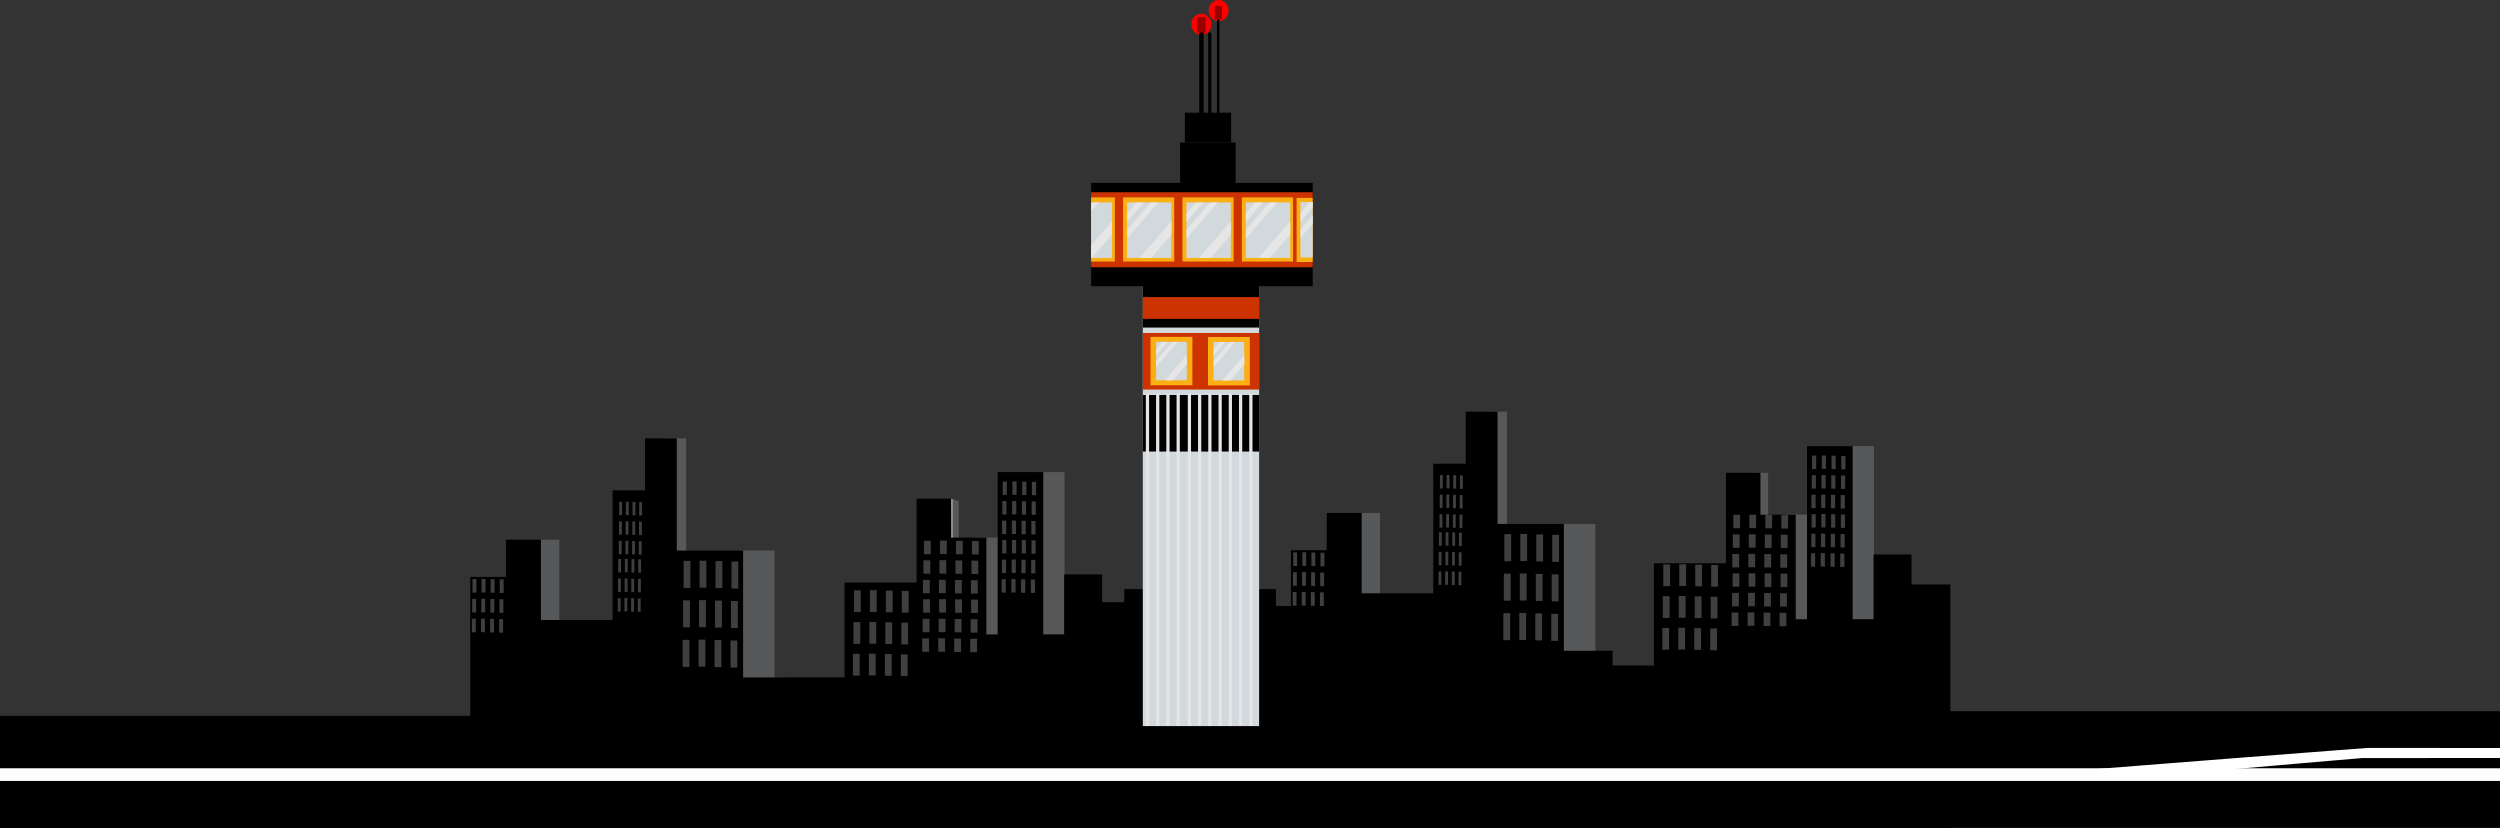 <?xml version="1.0" encoding="utf-8"?>
<!-- Generator: Adobe Illustrator 17.1.0, SVG Export Plug-In . SVG Version: 6.00 Build 0)  -->
<!DOCTYPE svg PUBLIC "-//W3C//DTD SVG 1.1//EN" "http://www.w3.org/Graphics/SVG/1.1/DTD/svg11.dtd">
<svg version="1.1" id="Layer_1" xmlns="http://www.w3.org/2000/svg" xmlns:xlink="http://www.w3.org/1999/xlink" x="0px" y="0px"
	 viewBox="0 0 5188.326 1718.703" enable-background="new 0 0 5188.326 1718.703" xml:space="preserve">
<rect x="0" y="0" width="5188.326" height="1718.703" fill="#333333" stroke="none"/>
<g>
	<rect x="0" y="1485.695" fill-rule="evenodd" clip-rule="evenodd" width="1238.264" height="233.008"/>
	<rect x="3950.062" y="1476" fill-rule="evenodd" clip-rule="evenodd" width="1238.264" height="241.853"/>
	<rect x="2333.145" y="1222.611" fill-rule="evenodd" clip-rule="evenodd" width="314.869" height="96.463"/>
	<rect x="3080.705" y="854.334" fill-rule="evenodd" clip-rule="evenodd" fill="#57585A" width="46.66" height="254.296"/>
	<rect x="1377.415" y="909.695" fill-rule="evenodd" clip-rule="evenodd" fill="#57585A" width="46.631" height="254.296"/>
	<rect x="3241.499" y="1087.257" fill-rule="evenodd" clip-rule="evenodd" fill="#57585A" width="69.333" height="286.186"/>
	<rect x="1538.18" y="1142.646" fill-rule="evenodd" clip-rule="evenodd" fill="#57585A" width="69.332" height="286.157"/>
	<rect x="2823.246" y="1064.637" fill-rule="evenodd" clip-rule="evenodd" fill="#57585A" width="40.856" height="187.795"/>
	<rect x="1119.927" y="1119.997" fill-rule="evenodd" clip-rule="evenodd" fill="#57585A" width="40.856" height="187.796"/>
	<path fill-rule="evenodd" clip-rule="evenodd" fill="#57585A" d="M1973.473,1034.958c2.831,0.851,5.604,1.672,8.32,2.494
		c2.688,0.794,5.29,1.588,7.891,2.352c0,8.873,0,19.219,0,31.465c0,14.797,0,32.967,0,55.786c-4.631,0-9.377,0-14.295,0
		c-5.089,0-10.35,0-15.782,0c3.774-24.889,6.69-44.277,9.035-59.84C1970.528,1054.545,1972.129,1043.943,1973.473,1034.958
		L1973.473,1034.958z"/>
	<rect x="3639.339" y="981.156" fill-rule="evenodd" clip-rule="evenodd" fill="#57585A" width="30.049" height="92.098"/>
	<rect x="2023.278" y="1115.66" fill-rule="evenodd" clip-rule="evenodd" fill="#57585A" width="54.809" height="210.388"/>
	<rect x="3702.981" y="1067.981" fill-rule="evenodd" clip-rule="evenodd" fill="#57585A" width="54.838" height="260.73"/>
	<rect x="2156.282" y="979.739" fill-rule="evenodd" clip-rule="evenodd" fill="#57585A" width="53.064" height="363.883"/>
	<rect x="3835.985" y="925.938" fill-rule="evenodd" clip-rule="evenodd" fill="#57585A" width="53.064" height="363.883"/>
	<rect x="2225.986" y="1257.704" fill-rule="evenodd" clip-rule="evenodd" width="507.771" height="302.514"/>
	<rect x="2371.713" y="562.394" fill-rule="evenodd" clip-rule="evenodd" fill="#D2D9DD" width="241.363" height="997.824"/>
	<rect x="2371.713" y="562.394" fill-rule="evenodd" clip-rule="evenodd" width="241.363" height="117.383"/>
	<rect x="2371.713" y="691.059" fill-rule="evenodd" clip-rule="evenodd" fill="#CC3300" width="241.363" height="117.411"/>
	<rect x="2371.713" y="819.751" fill-rule="evenodd" clip-rule="evenodd" width="241.363" height="117.382"/>
	<rect x="2387.781" y="699.109" fill-rule="evenodd" clip-rule="evenodd" fill="#FBAF15" width="86.83" height="100.432"/>
	<rect x="2506.976" y="699.421" fill-rule="evenodd" clip-rule="evenodd" fill="#FBAF15" width="86.83" height="100.432"/>
	<g>
		<defs>
			<polygon id="SVGID_1_" points="2372.342,817.37 2613.705,817.37 2613.705,903.941 2613.705,912.274 2613.705,998.845 
				2613.705,1007.179 2613.705,1093.748 2613.705,1553.301 2372.342,1553.301 2372.342,1093.748 2372.342,1007.179 
				2372.342,998.845 2372.342,912.274 2372.342,903.941 			"/>
		</defs>
		<clipPath id="SVGID_2_">
			<use xlink:href="#SVGID_1_"  overflow="visible"/>
		</clipPath>
		
			<rect x="2314.246" y="693.865" clip-path="url(#SVGID_2_)" fill-rule="evenodd" clip-rule="evenodd" fill="#E5E5E5" width="6.719" height="819.212"/>
		
			<rect x="2465.062" y="695.141" clip-path="url(#SVGID_2_)" fill-rule="evenodd" clip-rule="evenodd" fill="#E5E5E5" width="6.719" height="819.213"/>
		
			<rect x="2335.489" y="692.618" clip-path="url(#SVGID_2_)" fill-rule="evenodd" clip-rule="evenodd" fill="#E5E5E5" width="6.719" height="819.184"/>
		
			<rect x="2486.305" y="693.865" clip-path="url(#SVGID_2_)" fill-rule="evenodd" clip-rule="evenodd" fill="#E5E5E5" width="6.719" height="819.212"/>
		
			<rect x="2356.76" y="691.342" clip-path="url(#SVGID_2_)" fill-rule="evenodd" clip-rule="evenodd" fill="#E5E5E5" width="6.719" height="819.213"/>
		
			<rect x="2507.548" y="692.618" clip-path="url(#SVGID_2_)" fill-rule="evenodd" clip-rule="evenodd" fill="#E5E5E5" width="6.719" height="819.184"/>
		
			<rect x="2378.003" y="691.342" clip-path="url(#SVGID_2_)" fill-rule="evenodd" clip-rule="evenodd" fill="#E5E5E5" width="6.719" height="819.213"/>
		
			<rect x="2528.819" y="692.618" clip-path="url(#SVGID_2_)" fill-rule="evenodd" clip-rule="evenodd" fill="#E5E5E5" width="6.719" height="819.184"/>
		
			<rect x="2399.246" y="690.095" clip-path="url(#SVGID_2_)" fill-rule="evenodd" clip-rule="evenodd" fill="#E5E5E5" width="6.719" height="819.185"/>
		
			<rect x="2550.062" y="691.342" clip-path="url(#SVGID_2_)" fill-rule="evenodd" clip-rule="evenodd" fill="#E5E5E5" width="6.719" height="819.213"/>
		
			<rect x="2420.518" y="690.095" clip-path="url(#SVGID_2_)" fill-rule="evenodd" clip-rule="evenodd" fill="#E5E5E5" width="6.719" height="819.185"/>
		
			<rect x="2571.305" y="691.342" clip-path="url(#SVGID_2_)" fill-rule="evenodd" clip-rule="evenodd" fill="#E5E5E5" width="6.719" height="819.213"/>
		
			<rect x="2441.76" y="690.095" clip-path="url(#SVGID_2_)" fill-rule="evenodd" clip-rule="evenodd" fill="#E5E5E5" width="6.719" height="819.185"/>
		
			<rect x="2592.576" y="691.342" clip-path="url(#SVGID_2_)" fill-rule="evenodd" clip-rule="evenodd" fill="#E5E5E5" width="6.719" height="819.213"/>
	</g>
	<g>
		<defs>
			<path id="SVGID_3_" d="M2264.469,379.531c76.566,0,153.218,0,229.812,0c76.566,0,153.218,0,230.013,0c0,35.83,0,71.575,0,107.263
				c0,35.717,0,71.461,0,107.206c-76.709,0-153.39,0-230.013,0c-76.651,0-153.332,0-229.812,0c0-35.66,0-71.433,0-107.206
				C2264.469,451.049,2264.469,415.276,2264.469,379.531L2264.469,379.531z"/>
		</defs>
		<use xlink:href="#SVGID_3_"  overflow="visible" fill-rule="evenodd" clip-rule="evenodd"/>
		<clipPath id="SVGID_4_">
			<use xlink:href="#SVGID_3_"  overflow="visible"/>
		</clipPath>
		
			<rect x="2187.846" y="399.005" clip-path="url(#SVGID_4_)" fill-rule="evenodd" clip-rule="evenodd" fill="#CC3300" width="624.107" height="155.622"/>
		
			<rect x="2207.459" y="409.635" clip-path="url(#SVGID_4_)" fill-rule="evenodd" clip-rule="evenodd" fill="#FBAF15" width="106.186" height="133.172"/>
		
			<rect x="2330.743" y="409.635" clip-path="url(#SVGID_4_)" fill-rule="evenodd" clip-rule="evenodd" fill="#FBAF15" width="106.186" height="133.172"/>
		
			<rect x="2454.026" y="409.635" clip-path="url(#SVGID_4_)" fill-rule="evenodd" clip-rule="evenodd" fill="#FBAF15" width="106.186" height="133.172"/>
		
			<rect x="2577.309" y="409.635" clip-path="url(#SVGID_4_)" fill-rule="evenodd" clip-rule="evenodd" fill="#FBAF15" width="106.186" height="133.172"/>
		
			<rect x="2690.871" y="410.599" clip-path="url(#SVGID_4_)" fill-rule="evenodd" clip-rule="evenodd" fill="#FBAF15" width="106.186" height="133.143"/>
		
			<rect x="2215.779" y="420.123" clip-path="url(#SVGID_4_)" fill-rule="evenodd" clip-rule="evenodd" fill="#D2D9DD" width="91.891" height="115.229"/>
	</g>
	<g>
		<defs>
			<polygon id="SVGID_5_" points="2264.469,420.123 2307.67,420.123 2307.67,535.352 2264.469,535.352 2264.469,486.794 			"/>
		</defs>
		<clipPath id="SVGID_6_">
			<use xlink:href="#SVGID_5_"  overflow="visible"/>
		</clipPath>
		<polygon clip-path="url(#SVGID_6_)" fill-rule="evenodd" clip-rule="evenodd" fill="#E6E6E6" points="2315.875,344.892 
			2307.613,336.643 2123.517,549.156 2131.751,557.405 		"/>
		<polygon clip-path="url(#SVGID_6_)" fill-rule="evenodd" clip-rule="evenodd" fill="#E6E6E6" points="2333.116,359.49 
			2324.882,351.241 2140.786,563.755 2149.02,572.003 		"/>
		<polygon clip-path="url(#SVGID_6_)" fill-rule="evenodd" clip-rule="evenodd" fill="#E6E6E6" points="2375.373,399.147 
			2367.139,390.898 2183.043,603.411 2191.277,611.66 		"/>
		<polygon clip-path="url(#SVGID_6_)" fill-rule="evenodd" clip-rule="evenodd" fill="#E6E6E6" points="2379.861,403.711 
			2371.627,395.462 2187.532,607.975 2195.766,616.224 		"/>
	</g>
	<g>
		<defs>
			<path id="SVGID_7_" d="M2264.469,379.531c76.566,0,153.218,0,229.812,0c76.566,0,153.218,0,230.013,0c0,35.83,0,71.575,0,107.263
				c0,35.717,0,71.461,0,107.206c-76.709,0-153.39,0-230.013,0c-76.651,0-153.332,0-229.812,0c0-35.66,0-71.433,0-107.206
				C2264.469,451.049,2264.469,415.276,2264.469,379.531L2264.469,379.531z"/>
		</defs>
		<clipPath id="SVGID_8_">
			<use xlink:href="#SVGID_7_"  overflow="visible"/>
		</clipPath>
		
			<rect x="2339.062" y="420.123" clip-path="url(#SVGID_8_)" fill-rule="evenodd" clip-rule="evenodd" fill="#D2D9DD" width="91.891" height="115.229"/>
	</g>
	<g>
		<defs>
			<rect id="SVGID_9_" x="2339.062" y="420.123" width="91.891" height="115.229"/>
		</defs>
		<clipPath id="SVGID_10_">
			<use xlink:href="#SVGID_9_"  overflow="visible"/>
		</clipPath>
		<polygon clip-path="url(#SVGID_10_)" fill-rule="evenodd" clip-rule="evenodd" fill="#E6E6E6" points="2439.13,344.892 
			2430.896,336.643 2246.8,549.156 2255.035,557.405 		"/>
		<polygon clip-path="url(#SVGID_10_)" fill-rule="evenodd" clip-rule="evenodd" fill="#E6E6E6" points="2456.399,359.49 
			2448.165,351.241 2264.069,563.755 2272.303,572.003 		"/>
		<polygon clip-path="url(#SVGID_10_)" fill-rule="evenodd" clip-rule="evenodd" fill="#E6E6E6" points="2498.656,399.147 
			2490.422,390.898 2306.326,603.411 2314.561,611.66 		"/>
		<polygon clip-path="url(#SVGID_10_)" fill-rule="evenodd" clip-rule="evenodd" fill="#E6E6E6" points="2503.145,403.711 
			2494.911,395.462 2310.815,607.975 2319.049,616.224 		"/>
	</g>
	<g>
		<defs>
			<path id="SVGID_11_" d="M2264.469,379.531c76.566,0,153.218,0,229.812,0c76.566,0,153.218,0,230.013,0
				c0,35.83,0,71.575,0,107.263c0,35.717,0,71.461,0,107.206c-76.709,0-153.39,0-230.013,0c-76.651,0-153.332,0-229.812,0
				c0-35.66,0-71.433,0-107.206C2264.469,451.049,2264.469,415.276,2264.469,379.531L2264.469,379.531z"/>
		</defs>
		<clipPath id="SVGID_12_">
			<use xlink:href="#SVGID_11_"  overflow="visible"/>
		</clipPath>
		
			<rect x="2462.346" y="420.123" clip-path="url(#SVGID_12_)" fill-rule="evenodd" clip-rule="evenodd" fill="#D2D9DD" width="91.891" height="115.229"/>
	</g>
	<g>
		<defs>
			<rect id="SVGID_13_" x="2462.346" y="420.123" width="91.891" height="115.229"/>
		</defs>
		<clipPath id="SVGID_14_">
			<use xlink:href="#SVGID_13_"  overflow="visible"/>
		</clipPath>
		<polygon clip-path="url(#SVGID_14_)" fill-rule="evenodd" clip-rule="evenodd" fill="#E6E6E6" points="2562.413,344.892 
			2554.179,336.643 2370.083,549.156 2378.317,557.405 		"/>
		<polygon clip-path="url(#SVGID_14_)" fill-rule="evenodd" clip-rule="evenodd" fill="#E6E6E6" points="2579.682,359.49 
			2571.448,351.241 2387.353,563.755 2395.586,572.003 		"/>
		<polygon clip-path="url(#SVGID_14_)" fill-rule="evenodd" clip-rule="evenodd" fill="#E6E6E6" points="2621.938,399.147 
			2613.705,390.898 2429.609,603.411 2437.843,611.66 		"/>
		<polygon clip-path="url(#SVGID_14_)" fill-rule="evenodd" clip-rule="evenodd" fill="#E6E6E6" points="2626.428,403.711 
			2618.193,395.462 2434.098,607.975 2442.332,616.224 		"/>
	</g>
	<g>
		<defs>
			<path id="SVGID_15_" d="M2264.469,379.531c76.566,0,153.218,0,229.812,0c76.566,0,153.218,0,230.013,0
				c0,35.83,0,71.575,0,107.263c0,35.717,0,71.461,0,107.206c-76.709,0-153.39,0-230.013,0c-76.651,0-153.332,0-229.812,0
				c0-35.66,0-71.433,0-107.206C2264.469,451.049,2264.469,415.276,2264.469,379.531L2264.469,379.531z"/>
		</defs>
		<clipPath id="SVGID_16_">
			<use xlink:href="#SVGID_15_"  overflow="visible"/>
		</clipPath>
		
			<rect x="2585.629" y="420.123" clip-path="url(#SVGID_16_)" fill-rule="evenodd" clip-rule="evenodd" fill="#D2D9DD" width="91.891" height="115.229"/>
	</g>
	<g>
		<defs>
			<rect id="SVGID_17_" x="2585.629" y="420.123" width="91.891" height="115.229"/>
		</defs>
		<clipPath id="SVGID_18_">
			<use xlink:href="#SVGID_17_"  overflow="visible"/>
		</clipPath>
		<polygon clip-path="url(#SVGID_18_)" fill-rule="evenodd" clip-rule="evenodd" fill="#E6E6E6" points="2685.696,344.892 
			2677.462,336.643 2493.367,549.156 2501.601,557.405 		"/>
		<polygon clip-path="url(#SVGID_18_)" fill-rule="evenodd" clip-rule="evenodd" fill="#E6E6E6" points="2702.965,359.49 
			2694.73,351.241 2510.635,563.755 2518.87,572.003 		"/>
		<polygon clip-path="url(#SVGID_18_)" fill-rule="evenodd" clip-rule="evenodd" fill="#E6E6E6" points="2745.222,399.147 
			2736.988,390.898 2552.893,603.411 2561.126,611.66 		"/>
		<polygon clip-path="url(#SVGID_18_)" fill-rule="evenodd" clip-rule="evenodd" fill="#E6E6E6" points="2749.711,403.711 
			2741.477,395.462 2557.381,607.975 2565.615,616.224 		"/>
	</g>
	<g>
		<defs>
			<path id="SVGID_19_" d="M2264.469,379.531c76.566,0,153.218,0,229.812,0c76.566,0,153.218,0,230.013,0
				c0,35.83,0,71.575,0,107.263c0,35.717,0,71.461,0,107.206c-76.709,0-153.39,0-230.013,0c-76.651,0-153.332,0-229.812,0
				c0-35.66,0-71.433,0-107.206C2264.469,451.049,2264.469,415.276,2264.469,379.531L2264.469,379.531z"/>
		</defs>
		<clipPath id="SVGID_20_">
			<use xlink:href="#SVGID_19_"  overflow="visible"/>
		</clipPath>
		
			<rect x="2698.962" y="419.188" clip-path="url(#SVGID_20_)" fill-rule="evenodd" clip-rule="evenodd" fill="#D2D9DD" width="91.891" height="115.229"/>
	</g>
	<g>
		<defs>
			<polygon id="SVGID_21_" points="2698.962,419.188 2724.294,419.188 2724.294,486.794 2724.294,534.416 2698.962,534.416 			"/>
		</defs>
		<clipPath id="SVGID_22_">
			<use xlink:href="#SVGID_21_"  overflow="visible"/>
		</clipPath>
		<polygon clip-path="url(#SVGID_22_)" fill-rule="evenodd" clip-rule="evenodd" fill="#E6E6E6" points="2799.059,343.956 
			2790.824,335.707 2606.7,548.221 2614.963,556.47 		"/>
		<polygon clip-path="url(#SVGID_22_)" fill-rule="evenodd" clip-rule="evenodd" fill="#E6E6E6" points="2816.299,358.555 
			2808.064,350.306 2623.969,562.819 2632.203,571.068 		"/>
		<polygon clip-path="url(#SVGID_22_)" fill-rule="evenodd" clip-rule="evenodd" fill="#E6E6E6" points="2858.556,398.183 
			2850.321,389.934 2666.226,602.476 2674.46,610.696 		"/>
		<polygon clip-path="url(#SVGID_22_)" fill-rule="evenodd" clip-rule="evenodd" fill="#E6E6E6" points="2863.044,402.775 
			2854.811,394.526 2670.715,607.04 2678.949,615.289 		"/>
	</g>
	<g>
		<defs>
			<rect id="SVGID_23_" x="2518.583" y="709.739" width="63.614" height="79.767"/>
		</defs>
		<use xlink:href="#SVGID_23_"  overflow="visible" fill-rule="evenodd" clip-rule="evenodd" fill="#D2D9DD"/>
		<clipPath id="SVGID_24_">
			<use xlink:href="#SVGID_23_"  overflow="visible"/>
		</clipPath>
		<polygon clip-path="url(#SVGID_24_)" fill-rule="evenodd" clip-rule="evenodd" fill="#E6E6E6" points="2587.859,657.667 
			2582.141,651.969 2454.741,799.059 2460.43,804.756 		"/>
		<polygon clip-path="url(#SVGID_24_)" fill-rule="evenodd" clip-rule="evenodd" fill="#E6E6E6" points="2599.781,667.786 
			2594.092,662.088 2466.691,809.15 2472.381,814.876 		"/>
		<polygon clip-path="url(#SVGID_24_)" fill-rule="evenodd" clip-rule="evenodd" fill="#E6E6E6" points="2629.058,695.226 
			2623.34,689.528 2495.94,836.589 2501.629,842.315 		"/>
		<polygon clip-path="url(#SVGID_24_)" fill-rule="evenodd" clip-rule="evenodd" fill="#E6E6E6" points="2632.146,698.372 
			2626.456,692.674 2499.027,839.764 2504.746,845.462 		"/>
	</g>
	<g>
		<defs>
			<rect id="SVGID_25_" x="2399.389" y="709.427" width="63.614" height="79.767"/>
		</defs>
		<use xlink:href="#SVGID_25_"  overflow="visible" fill-rule="evenodd" clip-rule="evenodd" fill="#D2D9DD"/>
		<clipPath id="SVGID_26_">
			<use xlink:href="#SVGID_25_"  overflow="visible"/>
		</clipPath>
		<polygon clip-path="url(#SVGID_26_)" fill-rule="evenodd" clip-rule="evenodd" fill="#E6E6E6" points="2468.664,657.383 
			2462.946,651.657 2335.546,798.747 2341.235,804.444 		"/>
		<polygon clip-path="url(#SVGID_26_)" fill-rule="evenodd" clip-rule="evenodd" fill="#E6E6E6" points="2480.586,667.475 
			2474.897,661.777 2347.497,808.838 2353.187,814.564 		"/>
		<polygon clip-path="url(#SVGID_26_)" fill-rule="evenodd" clip-rule="evenodd" fill="#E6E6E6" points="2509.863,694.914 
			2504.146,689.216 2376.745,836.277 2382.435,842.003 		"/>
		<polygon clip-path="url(#SVGID_26_)" fill-rule="evenodd" clip-rule="evenodd" fill="#E6E6E6" points="2512.951,698.088 
			2507.262,692.362 2379.833,839.452 2385.551,845.15 		"/>
	</g>
	<rect x="2371.713" y="616.564" fill-rule="evenodd" clip-rule="evenodd" fill="#CC3300" width="241.363" height="45.156"/>
	<polygon fill-rule="evenodd" clip-rule="evenodd" points="3107.866,854.334 3107.866,1087.257 3245.53,1087.257 3245.53,1350.567 
		3346.685,1350.567 3346.685,1550.75 2978.923,1550.75 2978.923,1552.365 2824.99,1552.365 2824.99,1552.309 2755.286,1552.309 
		2755.286,1554.066 2679.206,1554.066 2679.206,1141.938 2753.399,1141.938 2753.399,1064.637 2825.934,1064.637 2825.934,1231.313 
		2974.577,1231.313 2974.577,962.362 3041.965,962.362 3041.965,854.334 	"/>
	<polygon fill-rule="evenodd" clip-rule="evenodd" points="1404.547,909.695 1404.547,1142.646 1542.211,1142.646 
		1542.211,1405.928 1643.394,1405.928 1643.394,1606.139 1275.631,1606.139 1275.631,1607.755 1121.699,1607.755 1121.699,1607.67 
		1051.966,1607.67 1051.966,1609.427 975.915,1609.427 975.915,1197.298 1050.08,1197.298 1050.08,1119.997 1122.614,1119.997 
		1122.614,1286.675 1271.257,1286.675 1271.257,1017.723 1338.674,1017.723 1338.674,909.695 	"/>
	<polygon fill-rule="evenodd" clip-rule="evenodd" points="1902.197,1034.958 1902.197,1208.948 1752.667,1208.948 
		1752.667,1405.616 1641.535,1405.616 1641.535,1555.144 2042.263,1555.144 2042.263,1556.334 2209.49,1556.334 2209.49,1556.306 
		2285.227,1556.306 2285.227,1557.609 2367.854,1557.609 2367.854,1249.796 2287.256,1249.796 2287.256,1192.054 2208.489,1192.054 
		2208.489,1316.524 2047.009,1316.524 2047.009,1115.66 1973.788,1115.66 1973.788,1034.958 	"/>
	<polygon fill-rule="evenodd" clip-rule="evenodd" points="3581.929,981.156 3581.929,1168.951 3432.371,1168.951 
		3432.371,1381.238 3321.268,1381.238 3321.268,1542.643 3721.995,1542.643 3721.995,1543.947 3889.193,1543.947 3889.193,1543.89 
		3964.93,1543.89 3964.93,1545.308 4047.558,1545.308 4047.558,1213.03 3966.96,1213.03 3966.96,1150.725 3888.192,1150.725 
		3888.192,1285.087 3726.712,1285.087 3726.712,1068.265 3653.491,1068.265 3653.491,981.156 	"/>
	<rect x="2070.481" y="979.739" fill-rule="evenodd" clip-rule="evenodd" width="94.635" height="550.828"/>
	<rect x="3750.185" y="925.938" fill-rule="evenodd" clip-rule="evenodd" width="94.636" height="550.828"/>
	<rect x="975.915" y="1506.899" fill-rule="evenodd" clip-rule="evenodd" width="3071.643" height="213.165"/>
	<rect x="2449.194" y="295.767" fill-rule="evenodd" clip-rule="evenodd" width="115.192" height="95.159"/>
	<rect x="2459" y="233.915" fill-rule="evenodd" clip-rule="evenodd" width="95.979" height="61.852"/>
	<path fill-rule="evenodd" clip-rule="evenodd" fill="#FF0000" d="M2493.195,72.624c11.465,0,20.785-9.921,20.785-22.082
		c0-12.161-9.32-22.082-20.785-22.082c-11.437,0-20.757,9.921-20.757,22.082C2472.438,62.703,2481.759,72.624,2493.195,72.624
		L2493.195,72.624z"/>
	<path fill-rule="evenodd" clip-rule="evenodd" fill="#FF0000" d="M2528.991,44.136c11.436,0,20.785-9.893,20.785-22.054
		c0-12.161-9.349-22.082-20.785-22.082c-11.437,0-20.786,9.921-20.786,22.082C2508.205,34.243,2517.554,44.136,2528.991,44.136
		L2528.991,44.136z"/>
	<rect x="2488.821" y="52.895" fill-rule="evenodd" clip-rule="evenodd" width="9.063" height="211.947"/>
	<rect x="2507.348" y="67.691" fill-rule="evenodd" clip-rule="evenodd" width="6.633" height="175.323"/>
	<rect x="2525.474" y="22.564" fill-rule="evenodd" clip-rule="evenodd" width="5.318" height="240.18"/>
	<rect x="2484.36" y="35.717" fill-rule="evenodd" clip-rule="evenodd" fill="#990000" width="17.669" height="31.975"/>
	<rect x="2520.985" y="12.047" fill-rule="evenodd" clip-rule="evenodd" fill="#990000" width="15.124" height="28.035"/>
	<rect x="0" y="1594.403" fill-rule="evenodd" clip-rule="evenodd" fill="#FEFEFE" width="5188.326" height="26.306"/>
	<rect x="3121.99" y="1108.63" fill-rule="evenodd" clip-rule="evenodd" fill="#3F3F41" width="14.152" height="56.098"/>
	<rect x="3155.127" y="1108.205" fill-rule="evenodd" clip-rule="evenodd" fill="#3F3F41" width="14.152" height="56.126"/>
	<rect x="3188.264" y="1109.112" fill-rule="evenodd" clip-rule="evenodd" fill="#3F3F41" width="14.152" height="56.126"/>
	<rect x="3221.4" y="1110.02" fill-rule="evenodd" clip-rule="evenodd" fill="#3F3F41" width="14.152" height="56.126"/>
	<rect x="3120.961" y="1190.552" fill-rule="evenodd" clip-rule="evenodd" fill="#3F3F41" width="14.152" height="56.126"/>
	<rect x="3154.098" y="1190.126" fill-rule="evenodd" clip-rule="evenodd" fill="#3F3F41" width="14.152" height="56.126"/>
	<rect x="3187.234" y="1191.062" fill-rule="evenodd" clip-rule="evenodd" fill="#3F3F41" width="14.152" height="56.098"/>
	<rect x="3220.371" y="1191.969" fill-rule="evenodd" clip-rule="evenodd" fill="#3F3F41" width="14.152" height="56.126"/>
	<rect x="3119.932" y="1272.501" fill-rule="evenodd" clip-rule="evenodd" fill="#3F3F41" width="14.152" height="56.098"/>
	<rect x="3153.068" y="1272.076" fill-rule="evenodd" clip-rule="evenodd" fill="#3F3F41" width="14.152" height="56.126"/>
	<rect x="3186.205" y="1272.983" fill-rule="evenodd" clip-rule="evenodd" fill="#3F3F41" width="14.152" height="56.126"/>
	<rect x="3219.342" y="1273.89" fill-rule="evenodd" clip-rule="evenodd" fill="#3F3F41" width="14.152" height="56.126"/>
	<rect x="1418.671" y="1163.991" fill-rule="evenodd" clip-rule="evenodd" fill="#3F3F41" width="14.152" height="56.126"/>
	<rect x="1451.808" y="1163.565" fill-rule="evenodd" clip-rule="evenodd" fill="#3F3F41" width="14.152" height="56.126"/>
	<rect x="1484.944" y="1164.473" fill-rule="evenodd" clip-rule="evenodd" fill="#3F3F41" width="14.152" height="56.126"/>
	<rect x="1518.081" y="1165.38" fill-rule="evenodd" clip-rule="evenodd" fill="#3F3F41" width="14.152" height="56.126"/>
	<rect x="1417.642" y="1245.912" fill-rule="evenodd" clip-rule="evenodd" fill="#3F3F41" width="14.152" height="56.126"/>
	<rect x="1450.778" y="1245.487" fill-rule="evenodd" clip-rule="evenodd" fill="#3F3F41" width="14.152" height="56.126"/>
	<rect x="1483.915" y="1246.422" fill-rule="evenodd" clip-rule="evenodd" fill="#3F3F41" width="14.153" height="56.098"/>
	<rect x="1517.051" y="1247.329" fill-rule="evenodd" clip-rule="evenodd" fill="#3F3F41" width="14.152" height="56.126"/>
	<rect x="1416.641" y="1327.861" fill-rule="evenodd" clip-rule="evenodd" fill="#3F3F41" width="14.153" height="56.126"/>
	<rect x="1449.777" y="1327.437" fill-rule="evenodd" clip-rule="evenodd" fill="#3F3F41" width="14.152" height="56.126"/>
	<rect x="1482.914" y="1328.344" fill-rule="evenodd" clip-rule="evenodd" fill="#3F3F41" width="14.152" height="56.126"/>
	<rect x="1516.051" y="1329.251" fill-rule="evenodd" clip-rule="evenodd" fill="#3F3F41" width="14.152" height="56.126"/>
	<rect x="1772.166" y="1225.191" fill-rule="evenodd" clip-rule="evenodd" fill="#3F3F41" width="14.152" height="45.127"/>
	<rect x="1805.303" y="1224.851" fill-rule="evenodd" clip-rule="evenodd" fill="#3F3F41" width="14.152" height="45.128"/>
	<rect x="1838.439" y="1225.588" fill-rule="evenodd" clip-rule="evenodd" fill="#3F3F41" width="14.152" height="45.127"/>
	<rect x="1871.576" y="1226.325" fill-rule="evenodd" clip-rule="evenodd" fill="#3F3F41" width="14.152" height="45.127"/>
	<rect x="3451.87" y="1171.39" fill-rule="evenodd" clip-rule="evenodd" fill="#3F3F41" width="14.152" height="45.127"/>
	<rect x="3485.007" y="1171.049" fill-rule="evenodd" clip-rule="evenodd" fill="#3F3F41" width="14.152" height="45.128"/>
	<rect x="3518.144" y="1171.786" fill-rule="evenodd" clip-rule="evenodd" fill="#3F3F41" width="14.152" height="45.128"/>
	<rect x="3551.279" y="1172.524" fill-rule="evenodd" clip-rule="evenodd" fill="#3F3F41" width="14.152" height="45.127"/>
	<rect x="1771.137" y="1291.068" fill-rule="evenodd" clip-rule="evenodd" fill="#3F3F41" width="14.153" height="45.127"/>
	<rect x="1804.273" y="1290.728" fill-rule="evenodd" clip-rule="evenodd" fill="#3F3F41" width="14.152" height="45.128"/>
	<rect x="1837.41" y="1291.465" fill-rule="evenodd" clip-rule="evenodd" fill="#3F3F41" width="14.152" height="45.128"/>
	<rect x="1870.547" y="1292.202" fill-rule="evenodd" clip-rule="evenodd" fill="#3F3F41" width="14.152" height="45.127"/>
	<rect x="3450.841" y="1237.267" fill-rule="evenodd" clip-rule="evenodd" fill="#3F3F41" width="14.152" height="45.128"/>
	<rect x="3483.978" y="1236.927" fill-rule="evenodd" clip-rule="evenodd" fill="#3F3F41" width="14.152" height="45.127"/>
	<rect x="3517.114" y="1237.663" fill-rule="evenodd" clip-rule="evenodd" fill="#3F3F41" width="14.152" height="45.128"/>
	<rect x="3550.25" y="1238.4" fill-rule="evenodd" clip-rule="evenodd" fill="#3F3F41" width="14.153" height="45.128"/>
	<rect x="1770.107" y="1356.945" fill-rule="evenodd" clip-rule="evenodd" fill="#3F3F41" width="14.153" height="45.128"/>
	<rect x="1803.244" y="1356.605" fill-rule="evenodd" clip-rule="evenodd" fill="#3F3F41" width="14.152" height="45.127"/>
	<rect x="1836.381" y="1357.342" fill-rule="evenodd" clip-rule="evenodd" fill="#3F3F41" width="14.152" height="45.128"/>
	<rect x="1869.518" y="1358.079" fill-rule="evenodd" clip-rule="evenodd" fill="#3F3F41" width="14.152" height="45.128"/>
	<rect x="3449.84" y="1303.144" fill-rule="evenodd" clip-rule="evenodd" fill="#3F3F41" width="14.152" height="45.128"/>
	<rect x="3482.977" y="1302.804" fill-rule="evenodd" clip-rule="evenodd" fill="#3F3F41" width="14.152" height="45.127"/>
	<rect x="3516.113" y="1303.541" fill-rule="evenodd" clip-rule="evenodd" fill="#3F3F41" width="14.124" height="45.127"/>
	<rect x="3549.25" y="1304.277" fill-rule="evenodd" clip-rule="evenodd" fill="#3F3F41" width="14.124" height="45.128"/>
	<rect x="2683.896" y="1146.359" fill-rule="evenodd" clip-rule="evenodd" fill="#3F3F41" width="8.033" height="28.205"/>
	<rect x="2702.736" y="1146.161" fill-rule="evenodd" clip-rule="evenodd" fill="#3F3F41" width="8.062" height="28.204"/>
	<rect x="2721.606" y="1146.614" fill-rule="evenodd" clip-rule="evenodd" fill="#3F3F41" width="8.062" height="28.205"/>
	<rect x="2740.476" y="1147.068" fill-rule="evenodd" clip-rule="evenodd" fill="#3F3F41" width="8.034" height="28.204"/>
	<rect x="2683.295" y="1187.547" fill-rule="evenodd" clip-rule="evenodd" fill="#3F3F41" width="8.062" height="28.176"/>
	<rect x="2702.164" y="1187.32" fill-rule="evenodd" clip-rule="evenodd" fill="#3F3F41" width="8.064" height="28.204"/>
	<rect x="2721.034" y="1187.773" fill-rule="evenodd" clip-rule="evenodd" fill="#3F3F41" width="8.034" height="28.205"/>
	<rect x="2739.876" y="1188.256" fill-rule="evenodd" clip-rule="evenodd" fill="#3F3F41" width="8.062" height="28.176"/>
	<rect x="2682.723" y="1228.706" fill-rule="evenodd" clip-rule="evenodd" fill="#3F3F41" width="8.062" height="28.204"/>
	<rect x="2701.593" y="1228.479" fill-rule="evenodd" clip-rule="evenodd" fill="#3F3F41" width="8.062" height="28.204"/>
	<rect x="2720.463" y="1228.961" fill-rule="evenodd" clip-rule="evenodd" fill="#3F3F41" width="8.033" height="28.177"/>
	<rect x="2739.304" y="1229.414" fill-rule="evenodd" clip-rule="evenodd" fill="#3F3F41" width="8.062" height="28.205"/>
	<rect x="980.576" y="1201.72" fill-rule="evenodd" clip-rule="evenodd" fill="#3F3F41" width="8.062" height="28.205"/>
	<rect x="999.445" y="1201.521" fill-rule="evenodd" clip-rule="evenodd" fill="#3F3F41" width="8.034" height="28.205"/>
	<rect x="1018.287" y="1201.976" fill-rule="evenodd" clip-rule="evenodd" fill="#3F3F41" width="8.062" height="28.204"/>
	<rect x="1037.156" y="1202.429" fill-rule="evenodd" clip-rule="evenodd" fill="#3F3F41" width="8.063" height="28.205"/>
	<rect x="980.004" y="1242.907" fill-rule="evenodd" clip-rule="evenodd" fill="#3F3F41" width="8.034" height="28.177"/>
	<rect x="998.845" y="1242.681" fill-rule="evenodd" clip-rule="evenodd" fill="#3F3F41" width="8.063" height="28.205"/>
	<rect x="1017.715" y="1243.134" fill-rule="evenodd" clip-rule="evenodd" fill="#3F3F41" width="8.062" height="28.205"/>
	<rect x="1036.584" y="1243.616" fill-rule="evenodd" clip-rule="evenodd" fill="#3F3F41" width="8.034" height="28.177"/>
	<rect x="979.403" y="1284.066" fill-rule="evenodd" clip-rule="evenodd" fill="#3F3F41" width="8.062" height="28.205"/>
	<rect x="998.273" y="1283.868" fill-rule="evenodd" clip-rule="evenodd" fill="#3F3F41" width="8.063" height="28.177"/>
	<rect x="1017.143" y="1284.321" fill-rule="evenodd" clip-rule="evenodd" fill="#3F3F41" width="8.034" height="28.177"/>
	<rect x="1035.984" y="1284.775" fill-rule="evenodd" clip-rule="evenodd" fill="#3F3F41" width="8.062" height="28.204"/>
	<rect x="2988.357" y="985.947" fill-rule="evenodd" clip-rule="evenodd" fill="#3F3F41" width="5.89" height="27.836"/>
	<rect x="3002.195" y="985.748" fill-rule="evenodd" clip-rule="evenodd" fill="#3F3F41" width="5.918" height="27.809"/>
	<rect x="3016.033" y="986.202" fill-rule="evenodd" clip-rule="evenodd" fill="#3F3F41" width="5.918" height="27.808"/>
	<rect x="3029.899" y="986.655" fill-rule="evenodd" clip-rule="evenodd" fill="#3F3F41" width="5.89" height="27.808"/>
	<rect x="2987.929" y="1026.567" fill-rule="evenodd" clip-rule="evenodd" fill="#3F3F41" width="5.918" height="27.836"/>
	<rect x="3001.767" y="1026.369" fill-rule="evenodd" clip-rule="evenodd" fill="#3F3F41" width="5.918" height="27.836"/>
	<rect x="3015.604" y="1026.822" fill-rule="evenodd" clip-rule="evenodd" fill="#3F3F41" width="5.918" height="27.836"/>
	<rect x="3029.471" y="1027.276" fill-rule="evenodd" clip-rule="evenodd" fill="#3F3F41" width="5.918" height="27.836"/>
	<rect x="2987.5" y="1067.216" fill-rule="evenodd" clip-rule="evenodd" fill="#3F3F41" width="5.918" height="27.808"/>
	<rect x="3001.338" y="1066.989" fill-rule="evenodd" clip-rule="evenodd" fill="#3F3F41" width="5.918" height="27.836"/>
	<rect x="3015.204" y="1067.443" fill-rule="evenodd" clip-rule="evenodd" fill="#3F3F41" width="5.89" height="27.836"/>
	<rect x="3029.042" y="1067.896" fill-rule="evenodd" clip-rule="evenodd" fill="#3F3F41" width="5.918" height="27.836"/>
	<rect x="1285.038" y="1041.308" fill-rule="evenodd" clip-rule="evenodd" fill="#3F3F41" width="5.918" height="27.836"/>
	<rect x="1298.876" y="1041.109" fill-rule="evenodd" clip-rule="evenodd" fill="#3F3F41" width="5.918" height="27.808"/>
	<rect x="1312.742" y="1041.562" fill-rule="evenodd" clip-rule="evenodd" fill="#3F3F41" width="5.89" height="27.808"/>
	<rect x="1326.58" y="1042.016" fill-rule="evenodd" clip-rule="evenodd" fill="#3F3F41" width="5.918" height="27.809"/>
	<rect x="1284.609" y="1081.928" fill-rule="evenodd" clip-rule="evenodd" fill="#3F3F41" width="5.918" height="27.836"/>
	<rect x="1298.447" y="1081.729" fill-rule="evenodd" clip-rule="evenodd" fill="#3F3F41" width="5.918" height="27.836"/>
	<rect x="1312.313" y="1082.183" fill-rule="evenodd" clip-rule="evenodd" fill="#3F3F41" width="5.918" height="27.837"/>
	<rect x="1326.151" y="1082.637" fill-rule="evenodd" clip-rule="evenodd" fill="#3F3F41" width="5.918" height="27.836"/>
	<rect x="1284.18" y="1122.577" fill-rule="evenodd" clip-rule="evenodd" fill="#3F3F41" width="5.918" height="27.836"/>
	<rect x="1298.047" y="1122.35" fill-rule="evenodd" clip-rule="evenodd" fill="#3F3F41" width="5.89" height="27.837"/>
	<rect x="1311.885" y="1122.804" fill-rule="evenodd" clip-rule="evenodd" fill="#3F3F41" width="5.918" height="27.836"/>
	<rect x="1325.723" y="1123.257" fill-rule="evenodd" clip-rule="evenodd" fill="#3F3F41" width="5.918" height="27.837"/>
	<rect x="2986.241" y="1104.719" fill-rule="evenodd" clip-rule="evenodd" fill="#3F3F41" width="5.919" height="27.808"/>
	<rect x="3000.108" y="1104.491" fill-rule="evenodd" clip-rule="evenodd" fill="#3F3F41" width="5.918" height="27.837"/>
	<rect x="3013.946" y="1104.945" fill-rule="evenodd" clip-rule="evenodd" fill="#3F3F41" width="5.918" height="27.836"/>
	<rect x="3027.784" y="1105.399" fill-rule="evenodd" clip-rule="evenodd" fill="#3F3F41" width="5.918" height="27.837"/>
	<rect x="2985.842" y="1145.339" fill-rule="evenodd" clip-rule="evenodd" fill="#3F3F41" width="5.89" height="27.836"/>
	<rect x="2999.68" y="1145.141" fill-rule="evenodd" clip-rule="evenodd" fill="#3F3F41" width="5.918" height="27.808"/>
	<rect x="3013.518" y="1145.594" fill-rule="evenodd" clip-rule="evenodd" fill="#3F3F41" width="5.918" height="27.809"/>
	<rect x="3027.384" y="1146.048" fill-rule="evenodd" clip-rule="evenodd" fill="#3F3F41" width="5.89" height="27.808"/>
	<rect x="2985.412" y="1185.959" fill-rule="evenodd" clip-rule="evenodd" fill="#3F3F41" width="5.89" height="27.837"/>
	<rect x="2999.251" y="1185.761" fill-rule="evenodd" clip-rule="evenodd" fill="#3F3F41" width="5.918" height="27.837"/>
	<rect x="3013.089" y="1186.215" fill-rule="evenodd" clip-rule="evenodd" fill="#3F3F41" width="5.918" height="27.836"/>
	<rect x="3026.955" y="1186.668" fill-rule="evenodd" clip-rule="evenodd" fill="#3F3F41" width="5.89" height="27.836"/>
	<rect x="1282.951" y="1160.079" fill-rule="evenodd" clip-rule="evenodd" fill="#3F3F41" width="5.918" height="27.836"/>
	<rect x="1296.789" y="1159.881" fill-rule="evenodd" clip-rule="evenodd" fill="#3F3F41" width="5.918" height="27.808"/>
	<rect x="1310.626" y="1160.306" fill-rule="evenodd" clip-rule="evenodd" fill="#3F3F41" width="5.918" height="27.837"/>
	<rect x="1324.493" y="1160.76" fill-rule="evenodd" clip-rule="evenodd" fill="#3F3F41" width="5.89" height="27.836"/>
	<rect x="1282.522" y="1200.699" fill-rule="evenodd" clip-rule="evenodd" fill="#3F3F41" width="5.918" height="27.837"/>
	<rect x="1296.36" y="1200.501" fill-rule="evenodd" clip-rule="evenodd" fill="#3F3F41" width="5.918" height="27.836"/>
	<rect x="1310.198" y="1200.955" fill-rule="evenodd" clip-rule="evenodd" fill="#3F3F41" width="5.918" height="27.836"/>
	<rect x="1324.064" y="1201.408" fill-rule="evenodd" clip-rule="evenodd" fill="#3F3F41" width="5.918" height="27.808"/>
	<rect x="1282.093" y="1241.349" fill-rule="evenodd" clip-rule="evenodd" fill="#3F3F41" width="5.918" height="27.808"/>
	<rect x="1295.931" y="1241.121" fill-rule="evenodd" clip-rule="evenodd" fill="#3F3F41" width="5.918" height="27.837"/>
	<rect x="1309.797" y="1241.575" fill-rule="evenodd" clip-rule="evenodd" fill="#3F3F41" width="5.89" height="27.836"/>
	<rect x="1323.635" y="1242.028" fill-rule="evenodd" clip-rule="evenodd" fill="#3F3F41" width="5.918" height="27.837"/>
	<rect x="1917.464" y="1122.18" fill-rule="evenodd" clip-rule="evenodd" fill="#3F3F41" width="14.152" height="27.836"/>
	<rect x="1950.658" y="1121.982" fill-rule="evenodd" clip-rule="evenodd" fill="#3F3F41" width="14.181" height="27.836"/>
	<rect x="1983.852" y="1122.435" fill-rule="evenodd" clip-rule="evenodd" fill="#3F3F41" width="14.181" height="27.837"/>
	<rect x="2017.045" y="1122.889" fill-rule="evenodd" clip-rule="evenodd" fill="#3F3F41" width="14.181" height="27.836"/>
	<rect x="1916.435" y="1162.829" fill-rule="evenodd" clip-rule="evenodd" fill="#3F3F41" width="14.181" height="27.808"/>
	<rect x="1949.629" y="1162.602" fill-rule="evenodd" clip-rule="evenodd" fill="#3F3F41" width="14.181" height="27.837"/>
	<rect x="1982.822" y="1163.056" fill-rule="evenodd" clip-rule="evenodd" fill="#3F3F41" width="14.181" height="27.836"/>
	<rect x="2016.045" y="1163.509" fill-rule="evenodd" clip-rule="evenodd" fill="#3F3F41" width="14.152" height="27.837"/>
	<rect x="1915.406" y="1203.449" fill-rule="evenodd" clip-rule="evenodd" fill="#3F3F41" width="14.181" height="27.836"/>
	<rect x="1948.6" y="1203.251" fill-rule="evenodd" clip-rule="evenodd" fill="#3F3F41" width="14.181" height="27.808"/>
	<rect x="1981.822" y="1203.704" fill-rule="evenodd" clip-rule="evenodd" fill="#3F3F41" width="14.181" height="27.808"/>
	<rect x="2015.016" y="1204.158" fill-rule="evenodd" clip-rule="evenodd" fill="#3F3F41" width="14.181" height="27.808"/>
	<rect x="3597.168" y="1068.378" fill-rule="evenodd" clip-rule="evenodd" fill="#3F3F41" width="14.181" height="27.837"/>
	<rect x="3630.361" y="1068.18" fill-rule="evenodd" clip-rule="evenodd" fill="#3F3F41" width="14.181" height="27.836"/>
	<rect x="3663.556" y="1068.634" fill-rule="evenodd" clip-rule="evenodd" fill="#3F3F41" width="14.181" height="27.836"/>
	<rect x="3696.777" y="1069.087" fill-rule="evenodd" clip-rule="evenodd" fill="#3F3F41" width="14.153" height="27.836"/>
	<rect x="3596.139" y="1109.027" fill-rule="evenodd" clip-rule="evenodd" fill="#3F3F41" width="14.181" height="27.808"/>
	<rect x="3629.332" y="1108.801" fill-rule="evenodd" clip-rule="evenodd" fill="#3F3F41" width="14.182" height="27.836"/>
	<rect x="3662.555" y="1109.254" fill-rule="evenodd" clip-rule="evenodd" fill="#3F3F41" width="14.181" height="27.836"/>
	<rect x="3695.748" y="1109.707" fill-rule="evenodd" clip-rule="evenodd" fill="#3F3F41" width="14.182" height="27.837"/>
	<rect x="3595.109" y="1149.647" fill-rule="evenodd" clip-rule="evenodd" fill="#3F3F41" width="14.181" height="27.836"/>
	<rect x="3628.331" y="1149.449" fill-rule="evenodd" clip-rule="evenodd" fill="#3F3F41" width="14.182" height="27.808"/>
	<rect x="3661.525" y="1149.902" fill-rule="evenodd" clip-rule="evenodd" fill="#3F3F41" width="14.181" height="27.809"/>
	<rect x="3694.72" y="1150.357" fill-rule="evenodd" clip-rule="evenodd" fill="#3F3F41" width="14.181" height="27.808"/>
	<rect x="2080.86" y="999.298" fill-rule="evenodd" clip-rule="evenodd" fill="#3F3F41" width="8.663" height="27.808"/>
	<rect x="2101.102" y="999.071" fill-rule="evenodd" clip-rule="evenodd" fill="#3F3F41" width="8.663" height="27.836"/>
	<rect x="2121.344" y="999.524" fill-rule="evenodd" clip-rule="evenodd" fill="#3F3F41" width="8.663" height="27.837"/>
	<rect x="2141.586" y="999.979" fill-rule="evenodd" clip-rule="evenodd" fill="#3F3F41" width="8.663" height="27.836"/>
	<rect x="2080.26" y="1039.918" fill-rule="evenodd" clip-rule="evenodd" fill="#3F3F41" width="8.634" height="27.837"/>
	<rect x="2100.502" y="1039.72" fill-rule="evenodd" clip-rule="evenodd" fill="#3F3F41" width="8.634" height="27.809"/>
	<rect x="2120.744" y="1040.174" fill-rule="evenodd" clip-rule="evenodd" fill="#3F3F41" width="8.634" height="27.808"/>
	<rect x="2140.986" y="1040.627" fill-rule="evenodd" clip-rule="evenodd" fill="#3F3F41" width="8.634" height="27.808"/>
	<rect x="2079.63" y="1080.539" fill-rule="evenodd" clip-rule="evenodd" fill="#3F3F41" width="8.635" height="27.836"/>
	<rect x="2099.873" y="1080.341" fill-rule="evenodd" clip-rule="evenodd" fill="#3F3F41" width="8.634" height="27.836"/>
	<rect x="2120.115" y="1080.794" fill-rule="evenodd" clip-rule="evenodd" fill="#3F3F41" width="8.634" height="27.836"/>
	<rect x="2140.357" y="1081.248" fill-rule="evenodd" clip-rule="evenodd" fill="#3F3F41" width="8.634" height="27.836"/>
	<rect x="3760.593" y="945.496" fill-rule="evenodd" clip-rule="evenodd" fill="#3F3F41" width="8.634" height="27.809"/>
	<rect x="3780.835" y="945.27" fill-rule="evenodd" clip-rule="evenodd" fill="#3F3F41" width="8.634" height="27.836"/>
	<rect x="3801.077" y="945.723" fill-rule="evenodd" clip-rule="evenodd" fill="#3F3F41" width="8.634" height="27.837"/>
	<rect x="3821.319" y="946.177" fill-rule="evenodd" clip-rule="evenodd" fill="#3F3F41" width="8.634" height="27.836"/>
	<rect x="3759.963" y="986.117" fill-rule="evenodd" clip-rule="evenodd" fill="#3F3F41" width="8.635" height="27.836"/>
	<rect x="3780.205" y="985.918" fill-rule="evenodd" clip-rule="evenodd" fill="#3F3F41" width="8.635" height="27.809"/>
	<rect x="3800.447" y="986.372" fill-rule="evenodd" clip-rule="evenodd" fill="#3F3F41" width="8.635" height="27.808"/>
	<rect x="3820.69" y="986.825" fill-rule="evenodd" clip-rule="evenodd" fill="#3F3F41" width="8.634" height="27.809"/>
	<rect x="3759.334" y="1026.737" fill-rule="evenodd" clip-rule="evenodd" fill="#3F3F41" width="8.635" height="27.836"/>
	<rect x="3779.576" y="1026.539" fill-rule="evenodd" clip-rule="evenodd" fill="#3F3F41" width="8.635" height="27.836"/>
	<rect x="3799.818" y="1026.992" fill-rule="evenodd" clip-rule="evenodd" fill="#3F3F41" width="8.635" height="27.837"/>
	<rect x="3820.061" y="1027.446" fill-rule="evenodd" clip-rule="evenodd" fill="#3F3F41" width="8.663" height="27.836"/>
	<rect x="1915.92" y="1243.673" fill-rule="evenodd" clip-rule="evenodd" fill="#3F3F41" width="14.181" height="27.808"/>
	<rect x="1949.114" y="1243.446" fill-rule="evenodd" clip-rule="evenodd" fill="#3F3F41" width="14.181" height="27.836"/>
	<rect x="1982.308" y="1243.899" fill-rule="evenodd" clip-rule="evenodd" fill="#3F3F41" width="14.181" height="27.836"/>
	<rect x="2015.501" y="1244.354" fill-rule="evenodd" clip-rule="evenodd" fill="#3F3F41" width="14.181" height="27.836"/>
	<rect x="1914.891" y="1284.293" fill-rule="evenodd" clip-rule="evenodd" fill="#3F3F41" width="14.181" height="27.837"/>
	<rect x="1948.085" y="1284.095" fill-rule="evenodd" clip-rule="evenodd" fill="#3F3F41" width="14.181" height="27.808"/>
	<rect x="1981.307" y="1284.549" fill-rule="evenodd" clip-rule="evenodd" fill="#3F3F41" width="14.152" height="27.808"/>
	<rect x="2014.501" y="1285.002" fill-rule="evenodd" clip-rule="evenodd" fill="#3F3F41" width="14.181" height="27.808"/>
	<rect x="1913.862" y="1324.914" fill-rule="evenodd" clip-rule="evenodd" fill="#3F3F41" width="14.181" height="27.836"/>
	<rect x="1947.084" y="1324.715" fill-rule="evenodd" clip-rule="evenodd" fill="#3F3F41" width="14.152" height="27.837"/>
	<rect x="1980.278" y="1325.169" fill-rule="evenodd" clip-rule="evenodd" fill="#3F3F41" width="14.181" height="27.836"/>
	<rect x="2013.472" y="1325.622" fill-rule="evenodd" clip-rule="evenodd" fill="#3F3F41" width="14.181" height="27.837"/>
	<rect x="3595.624" y="1189.871" fill-rule="evenodd" clip-rule="evenodd" fill="#3F3F41" width="14.181" height="27.808"/>
	<rect x="3628.817" y="1189.645" fill-rule="evenodd" clip-rule="evenodd" fill="#3F3F41" width="14.182" height="27.836"/>
	<rect x="3662.04" y="1190.098" fill-rule="evenodd" clip-rule="evenodd" fill="#3F3F41" width="14.152" height="27.837"/>
	<rect x="3695.233" y="1190.552" fill-rule="evenodd" clip-rule="evenodd" fill="#3F3F41" width="14.182" height="27.836"/>
	<rect x="3594.595" y="1230.492" fill-rule="evenodd" clip-rule="evenodd" fill="#3F3F41" width="14.181" height="27.836"/>
	<rect x="3627.817" y="1230.293" fill-rule="evenodd" clip-rule="evenodd" fill="#3F3F41" width="14.152" height="27.809"/>
	<rect x="3661.011" y="1230.747" fill-rule="evenodd" clip-rule="evenodd" fill="#3F3F41" width="14.181" height="27.808"/>
	<rect x="3694.204" y="1231.2" fill-rule="evenodd" clip-rule="evenodd" fill="#3F3F41" width="14.182" height="27.808"/>
	<rect x="3593.594" y="1271.112" fill-rule="evenodd" clip-rule="evenodd" fill="#3F3F41" width="14.152" height="27.836"/>
	<rect x="3626.788" y="1270.914" fill-rule="evenodd" clip-rule="evenodd" fill="#3F3F41" width="14.181" height="27.836"/>
	<rect x="3659.981" y="1271.367" fill-rule="evenodd" clip-rule="evenodd" fill="#3F3F41" width="14.181" height="27.836"/>
	<rect x="3693.175" y="1271.82" fill-rule="evenodd" clip-rule="evenodd" fill="#3F3F41" width="14.182" height="27.837"/>
	<rect x="2079.945" y="1120.763" fill-rule="evenodd" clip-rule="evenodd" fill="#3F3F41" width="8.634" height="27.836"/>
	<rect x="2100.188" y="1120.565" fill-rule="evenodd" clip-rule="evenodd" fill="#3F3F41" width="8.634" height="27.808"/>
	<rect x="2120.43" y="1121.018" fill-rule="evenodd" clip-rule="evenodd" fill="#3F3F41" width="8.634" height="27.808"/>
	<rect x="2140.672" y="1121.471" fill-rule="evenodd" clip-rule="evenodd" fill="#3F3F41" width="8.634" height="27.809"/>
	<rect x="2079.316" y="1161.383" fill-rule="evenodd" clip-rule="evenodd" fill="#3F3F41" width="8.635" height="27.836"/>
	<rect x="2099.558" y="1161.185" fill-rule="evenodd" clip-rule="evenodd" fill="#3F3F41" width="8.635" height="27.836"/>
	<rect x="2119.8" y="1161.638" fill-rule="evenodd" clip-rule="evenodd" fill="#3F3F41" width="8.635" height="27.837"/>
	<rect x="2140.043" y="1162.092" fill-rule="evenodd" clip-rule="evenodd" fill="#3F3F41" width="8.634" height="27.836"/>
	<rect x="2078.687" y="1202.032" fill-rule="evenodd" clip-rule="evenodd" fill="#3F3F41" width="8.634" height="27.808"/>
	<rect x="2098.929" y="1201.805" fill-rule="evenodd" clip-rule="evenodd" fill="#3F3F41" width="8.634" height="27.837"/>
	<rect x="2119.171" y="1202.259" fill-rule="evenodd" clip-rule="evenodd" fill="#3F3F41" width="8.634" height="27.836"/>
	<rect x="2139.414" y="1202.712" fill-rule="evenodd" clip-rule="evenodd" fill="#3F3F41" width="8.635" height="27.837"/>
	<rect x="3759.648" y="1066.961" fill-rule="evenodd" clip-rule="evenodd" fill="#3F3F41" width="8.635" height="27.836"/>
	<rect x="3779.891" y="1066.763" fill-rule="evenodd" clip-rule="evenodd" fill="#3F3F41" width="8.635" height="27.808"/>
	<rect x="3800.133" y="1067.216" fill-rule="evenodd" clip-rule="evenodd" fill="#3F3F41" width="8.635" height="27.808"/>
	<rect x="3820.375" y="1067.67" fill-rule="evenodd" clip-rule="evenodd" fill="#3F3F41" width="8.635" height="27.808"/>
	<rect x="3759.02" y="1107.581" fill-rule="evenodd" clip-rule="evenodd" fill="#3F3F41" width="8.635" height="27.837"/>
	<rect x="3779.262" y="1107.383" fill-rule="evenodd" clip-rule="evenodd" fill="#3F3F41" width="8.635" height="27.836"/>
	<rect x="3799.504" y="1107.837" fill-rule="evenodd" clip-rule="evenodd" fill="#3F3F41" width="8.635" height="27.836"/>
	<rect x="3819.746" y="1108.29" fill-rule="evenodd" clip-rule="evenodd" fill="#3F3F41" width="8.635" height="27.836"/>
	<rect x="3758.391" y="1148.23" fill-rule="evenodd" clip-rule="evenodd" fill="#3F3F41" width="8.663" height="27.808"/>
	<rect x="3778.633" y="1148.004" fill-rule="evenodd" clip-rule="evenodd" fill="#3F3F41" width="8.663" height="27.836"/>
	<rect x="3798.875" y="1148.457" fill-rule="evenodd" clip-rule="evenodd" fill="#3F3F41" width="8.663" height="27.836"/>
	<rect x="3819.117" y="1148.91" fill-rule="evenodd" clip-rule="evenodd" fill="#3F3F41" width="8.663" height="27.837"/>
	<path fill-rule="evenodd" clip-rule="evenodd" fill="#FFFFFF" d="M4348.331,1596.133c15.554,3.033-2.23,8.73,13.037,11.707
		c15.039,2.92,148.129-4.62,162.539-1.843c56.952-4.989,42.771-3.741,95.063-8.334c49.49-4.309,47.433-4.11,93.263-8.078
		c22.844-1.984,45.402-3.969,67.389-5.868c21.157-1.843,42.057-3.6,62.413-5.357c20.157-1.729,40.027-3.43,59.526-5.102
		l286.765-0.198v-20.75l-275.5-0.085c-19.385,1.475-39.112,2.976-59.24,4.508c-20.929,1.615-42.286,3.26-64.043,4.932
		c-21.929,1.701-44.373,3.431-67.274,5.188c-23.844,1.843-48.146,3.742-72.935,5.67c-49.748,3.883-101.611,7.937-155.419,12.16
		C4436.705,1589.159,4410.401,1591.2,4348.331,1596.133L4348.331,1596.133z"/>
	<path fill-rule="evenodd" clip-rule="evenodd" fill="#999999" d="M1973.988,1035.1c0.572,0.198,1.144,0.368,1.715,0.538
		c0.572,0.171,1.144,0.341,1.687,0.511c0.029,14.201,0.029,28.034,0.029,41.442c0,13.039,0,25.738,0,38.069
		c-0.515,0-1.029,0-1.573,0c-0.515,0-1.029,0-1.572,0c-0.029-12.473-0.086-25.314-0.143-38.551
		C1974.103,1063.531,1974.045,1049.528,1973.988,1035.1L1973.988,1035.1z"/>
</g>
</svg>
